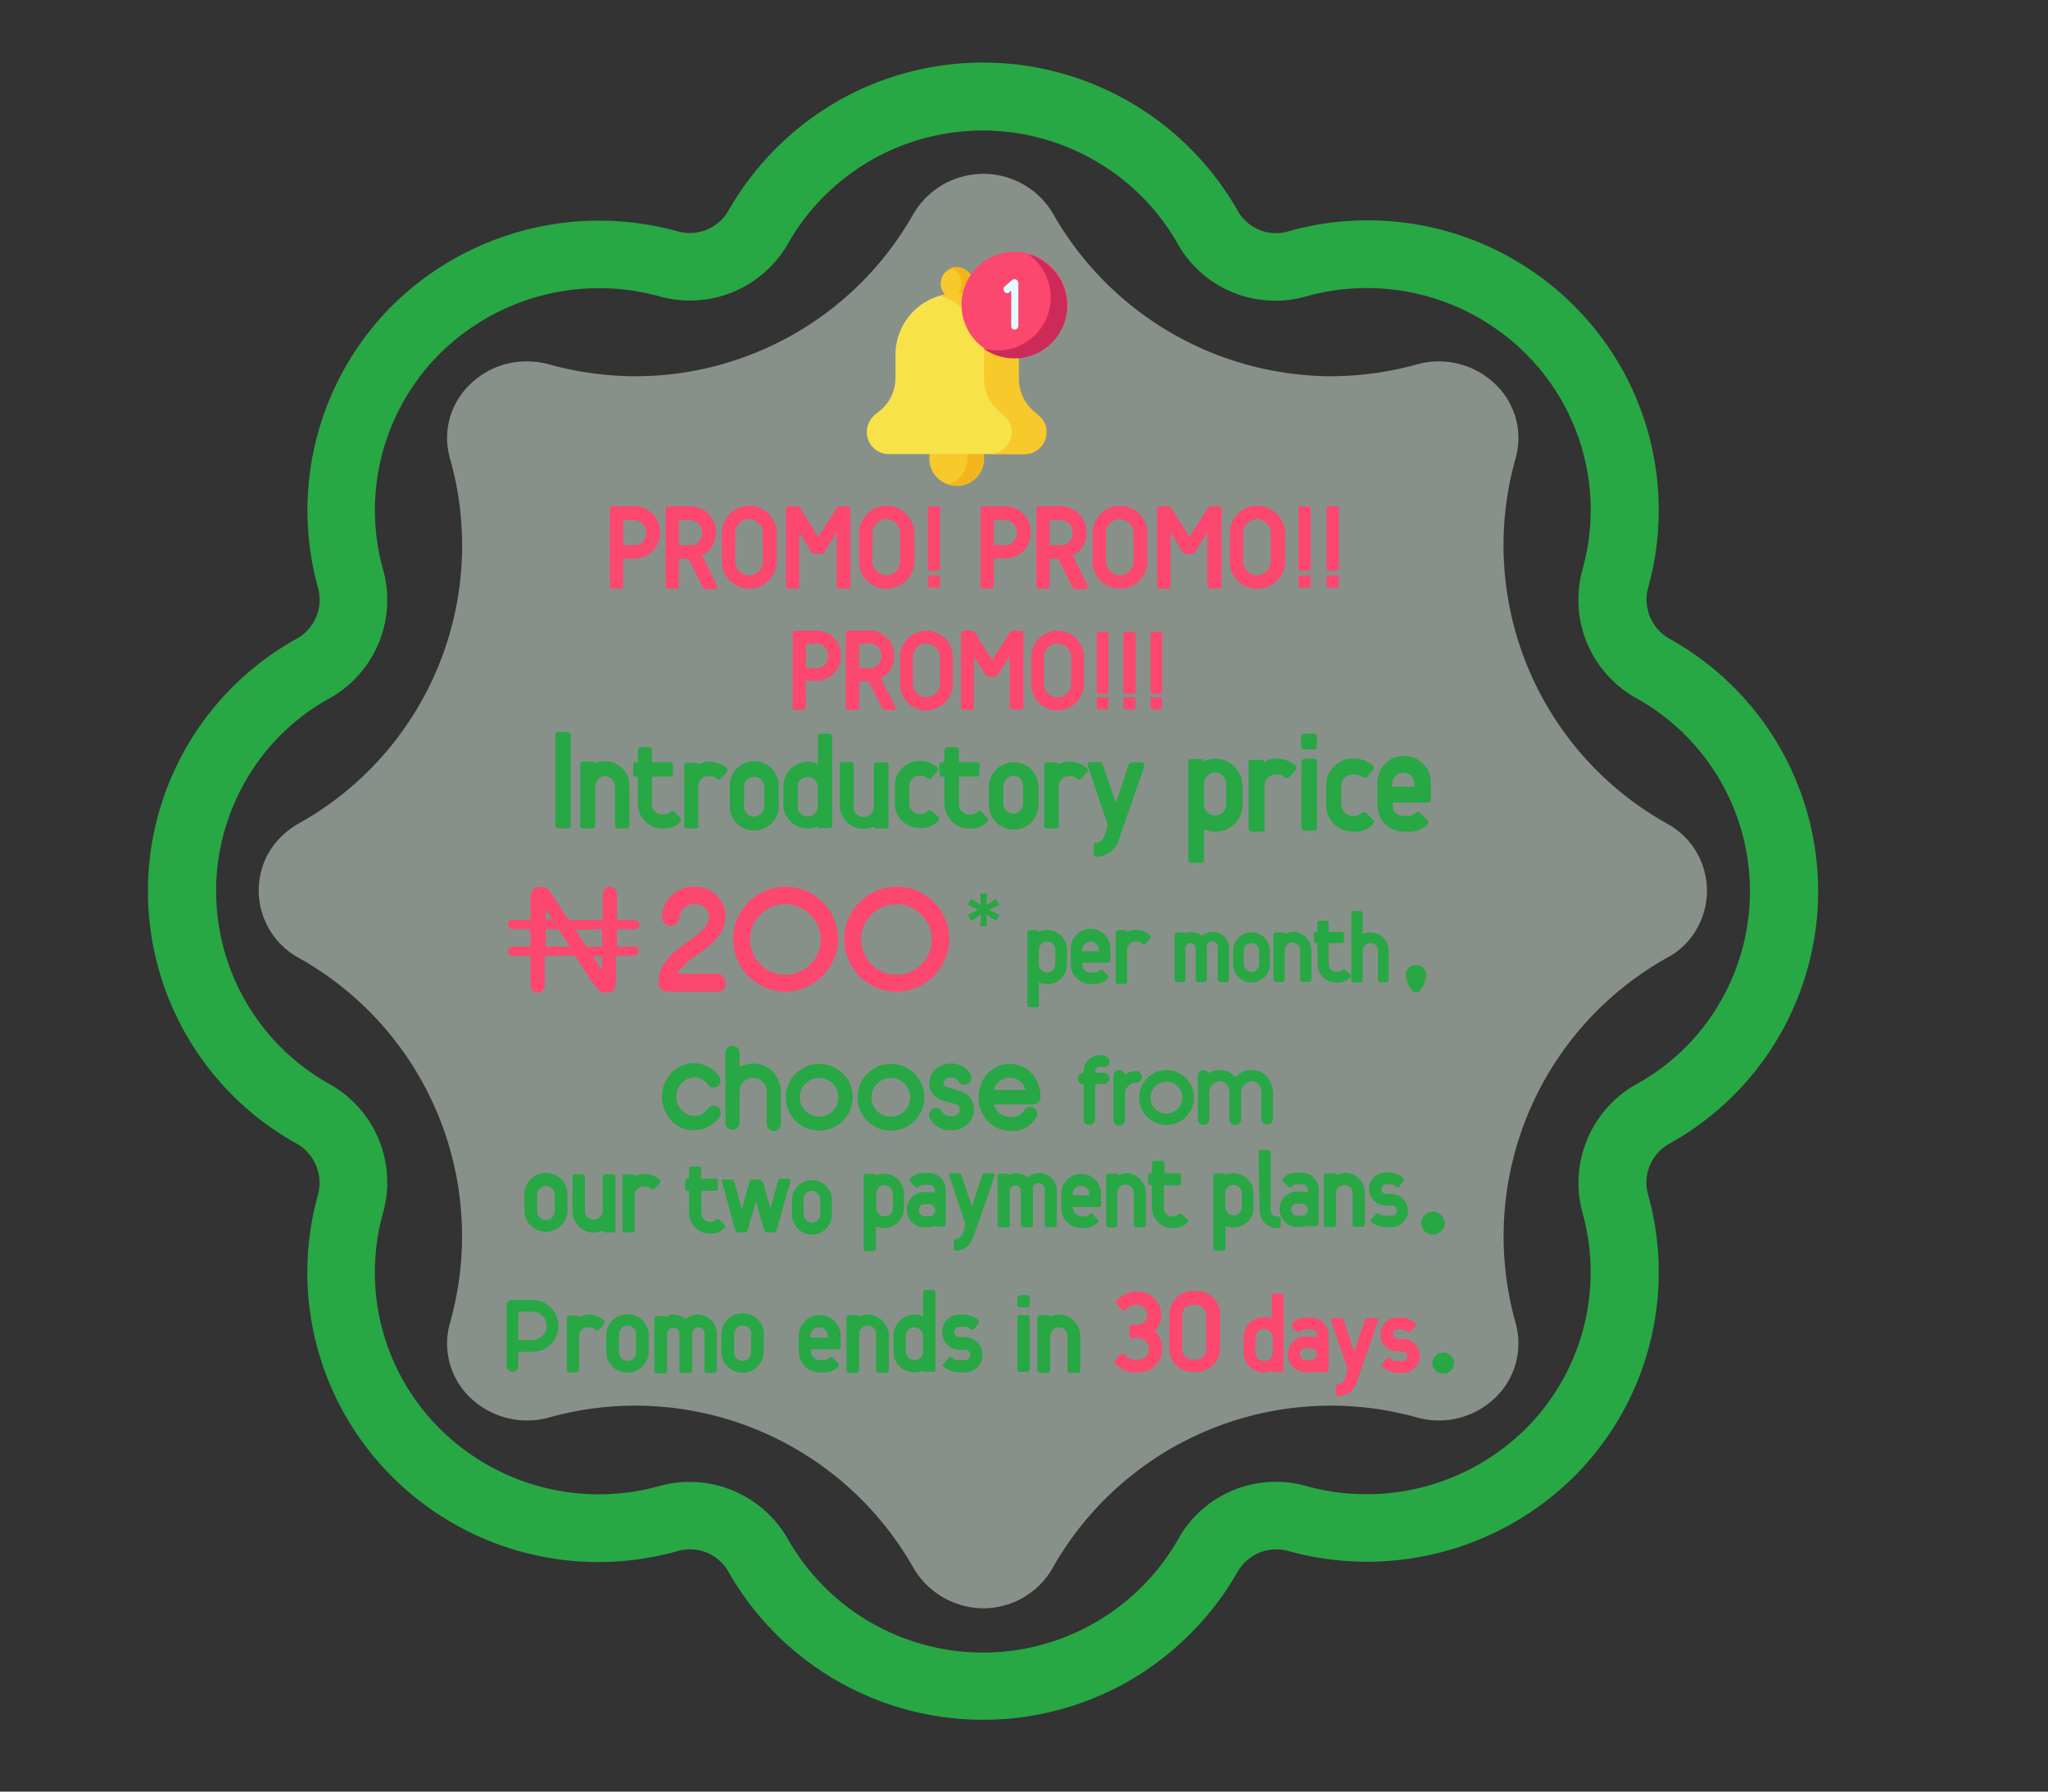 <svg id="Layer_1" data-name="Layer 1" xmlns="http://www.w3.org/2000/svg" viewBox="0 0 400 350"><rect x="0" y="0" width="400" height="350" fill="#333333" stroke="none"/><title>promos</title><path d="M192.1,314.2a16,16,0,0,1-13.7-7.9,62.41,62.41,0,0,0-71.1-29.4A16.06,16.06,0,0,1,91.8,273a14.63,14.63,0,0,1-3.9-14.6,62.26,62.26,0,0,0-29.6-71.3,15,15,0,0,1-6-20.2,15.72,15.72,0,0,1,6-6A62.16,62.16,0,0,0,87.9,89.6a14.47,14.47,0,0,1,3.9-14.5,15.67,15.67,0,0,1,11.1-4.5,16.33,16.33,0,0,1,4.4.6,63.56,63.56,0,0,0,16.8,2.3,62.38,62.38,0,0,0,54.3-31.7A15.82,15.82,0,0,1,200,36.1a15.58,15.58,0,0,1,5.7,5.7,62.74,62.74,0,0,0,54.2,31.7,63.56,63.56,0,0,0,16.8-2.3,15.87,15.87,0,0,1,15.4,3.9A14.53,14.53,0,0,1,296,89.6a62.26,62.26,0,0,0,29.6,71.3,14.93,14.93,0,0,1,6,20.2,14.4,14.4,0,0,1-6,6A62.36,62.36,0,0,0,296,258.4a14.69,14.69,0,0,1-3.9,14.6,15.88,15.88,0,0,1-15.4,3.9,62.41,62.41,0,0,0-71.1,29.4,15.62,15.62,0,0,1-13.5,7.9Z" style="fill:#ebffed;opacity:0.46;isolation:isolate"/><path d="M326.1,124.8a8.81,8.81,0,0,1-4.2-10,56.41,56.41,0,0,0-14.6-55.2,57,57,0,0,0-55.7-14.4,8.56,8.56,0,0,1-9.9-4.1,57.24,57.24,0,0,0-78-21.4,57.82,57.82,0,0,0-21.4,21.4,8.68,8.68,0,0,1-9.9,4.1A57.5,57.5,0,0,0,76.7,59.6a56.63,56.63,0,0,0-14.6,55.2,8.69,8.69,0,0,1-4.2,10,56.4,56.4,0,0,0,0,98.6,8.81,8.81,0,0,1,4.2,10,56.41,56.41,0,0,0,14.6,55.2A57,57,0,0,0,132.4,303a8.62,8.62,0,0,1,9.9,4.1,57.24,57.24,0,0,0,78,21.4,57.82,57.82,0,0,0,21.4-21.4,8.68,8.68,0,0,1,9.9-4.1,57.5,57.5,0,0,0,55.7-14.4,56.41,56.41,0,0,0,14.6-55.2,8.69,8.69,0,0,1,4.2-10,56.4,56.4,0,0,0,0-98.6Zm-6.5,87A22.14,22.14,0,0,0,309.1,237a43.16,43.16,0,0,1-11.2,42.2,44.16,44.16,0,0,1-42.8,11.1,21.82,21.82,0,0,0-25,10.4,43.85,43.85,0,0,1-76.2,0,22.09,22.09,0,0,0-25.1-10.4A44,44,0,0,1,86,279.2,43.08,43.08,0,0,1,74.8,237a22,22,0,0,0-10.4-25.2,43.16,43.16,0,0,1-16.8-58.6,42.43,42.43,0,0,1,16.8-16.8,22,22,0,0,0,10.4-25.2A43.16,43.16,0,0,1,86,69a44.16,44.16,0,0,1,42.8-11.1,22.07,22.07,0,0,0,25.1-10.3,43.76,43.76,0,0,1,59.68-16.37l.12.07A43.24,43.24,0,0,1,230,47.6a21.89,21.89,0,0,0,25.1,10.3A44,44,0,0,1,297.9,69a43.08,43.08,0,0,1,11.2,42.2,22,22,0,0,0,10.5,25.2A43.16,43.16,0,0,1,336.4,195,42.43,42.43,0,0,1,319.6,211.8Z" style="fill:#28a745"/><path d="M109,143h1.92a.58.58,0,0,1,.55.55v17.73a.6.6,0,0,1-.55.55H109a.58.58,0,0,1-.55-.55V143.5A.58.58,0,0,1,109,143Z" style="fill:#28a745"/><path d="M118.19,148.71a4.78,4.78,0,0,1,4.75,4.83h0v7.77a.52.52,0,0,1-.45.55h-1.83a.58.58,0,0,1-.55-.55v-7.68a2,2,0,0,0-1.92-2h0a2,2,0,0,0-1.92,2v7.68a.53.53,0,0,1-.51.55h-1.87a.6.6,0,0,1-.55-.55v-12a.53.53,0,0,1,.51-.55h1.87a.61.61,0,0,1,.46.36A5.36,5.36,0,0,1,118.19,148.71Z" style="fill:#28a745"/><path d="M124.59,157.12v-5.4h-.46a.51.51,0,0,1-.46-.55v-1.82a.44.44,0,0,1,.42-.46h.5v-2.38a.59.59,0,0,1,.46-.55h1.82a.51.51,0,0,1,.46.55v2.38h3.57a.57.57,0,0,1,.54.46v1.82c0,.28-.27.46-.54.55h-3.57v5.4a2,2,0,0,0,2,2h.55c.46,0,.82-.37,1.1-.55a.56.56,0,0,1,.73,0,16.7,16.7,0,0,0,1.19,1.19.59.59,0,0,1-.08.82h0a4,4,0,0,1-2.93,1.28h-.55A4.83,4.83,0,0,1,124.59,157.12Z" style="fill:#28a745"/><path d="M138.39,148.8h.55a5.51,5.51,0,0,1,2.92,1.19.6.6,0,0,1,.06.85l-.06.06a14.31,14.31,0,0,1-1.18,1.28c-.28.18-.46.18-.64,0a1.79,1.79,0,0,0-1.1-.55h-.55a2,2,0,0,0-2,2v7.77a.43.43,0,0,1-.4.46H134.1a.43.43,0,0,1-.45-.41v-12a.43.43,0,0,1,.4-.46h1.88a.43.43,0,0,1,.46.4v.06A2.77,2.77,0,0,1,138.39,148.8Z" style="fill:#28a745"/><path d="M142.5,153.55a4.81,4.81,0,0,1,9.6-.46V157a4.81,4.81,0,0,1-9.58.88c0-.14,0-.28,0-.42v-3.91Zm2.84,0V157a2,2,0,0,0,3.88,1,2,2,0,0,0,.05-.69v-3.75a2,2,0,0,0-3.93-.27v.29Z" style="fill:#28a745"/><path d="M153,157.12v-3.48a4.84,4.84,0,0,1,4.75-4.84h0a5,5,0,0,1,2,.45v-5.48a.51.51,0,0,1,.55-.46H162a.57.57,0,0,1,.54.46v17.55a.52.52,0,0,1-.54.46h-1.83a.42.42,0,0,1-.46-.37,5,5,0,0,1-2,.46,4.78,4.78,0,0,1-4.75-4.75Zm2.83-3.57V157a2,2,0,0,0,3.88,1,2,2,0,0,0,0-.69v-3.75a2,2,0,0,0-3.93-.27.16.16,0,0,0,0,.24.15.15,0,0,0,.06.05Z" style="fill:#28a745"/><path d="M164,157.12v-7.77a.43.43,0,0,1,.4-.46h1.88a.48.48,0,0,1,.46.46v7.77a2,2,0,1,0,3.93.27v-8a.51.51,0,0,1,.55-.46H173a.57.57,0,0,1,.54.46v12a.52.52,0,0,1-.54.46h-1.83a.63.63,0,0,1-.55-.37,5,5,0,0,1-2,.46A4.69,4.69,0,0,1,164,157.2h0Z" style="fill:#28a745"/><path d="M177.61,153.55V157a2,2,0,0,0,2,2h.55a3.09,3.09,0,0,0,1.09-.54.58.58,0,0,1,.82.07v0l1.18,1.09a.58.58,0,0,1-.07.82h0a4.26,4.26,0,0,1-3.56,1.28,4.72,4.72,0,0,1-4.85-4.59v-3.64a4.85,4.85,0,0,1,4.76-4.84h.54a5.53,5.53,0,0,1,2.93,1.18.6.6,0,0,1,.09.83A11.21,11.21,0,0,0,182,152c-.27.27-.73.09-.91,0a2.4,2.4,0,0,0-1.55-.46A2.06,2.06,0,0,0,177.61,153.55Z" style="fill:#28a745"/><path d="M184.46,157.12v-5.4H184c-.27,0-.45-.27-.54-.55v-1.82a.5.5,0,0,1,.54-.46h.46v-2.38c0-.27.28-.46.55-.55h1.83a.51.51,0,0,1,.46.55v2.38h3.56a.44.44,0,0,1,.46.42v1.86a.59.59,0,0,1-.46.55H187.3v5.4a2,2,0,0,0,2,2h.55a2.07,2.07,0,0,0,1.09-.55.56.56,0,0,1,.73,0c.46.45.83.91,1.19,1.19a.59.59,0,0,1-.08.82h0a4,4,0,0,1-2.92,1.28h-.55A4.86,4.86,0,0,1,184.46,157.12Z" style="fill:#28a745"/><path d="M193.15,153.55a4.85,4.85,0,0,1,9.69,0V157a4.85,4.85,0,1,1-9.69.44,3.23,3.23,0,0,1,0-.44Zm2.83,0V157a1.92,1.92,0,0,0,3.84,0h0v-3.47a2,2,0,0,0-1.92-2h0a2.07,2.07,0,0,0-1.92,2Z" style="fill:#28a745"/><path d="M208.78,148.8h.55a5.59,5.59,0,0,1,2.92,1.19.61.61,0,0,1,.05.86l-.05.05h0a14.42,14.42,0,0,1-1.19,1.28c-.27.18-.55.18-.64,0a1.76,1.76,0,0,0-1.09-.55h-.55a2,2,0,0,0-2,2h0v7.77a.44.44,0,0,1-.42.46h-1.87a.59.59,0,0,1-.55-.46v-12a.44.44,0,0,1,.42-.46h1.87a.43.43,0,0,1,.45.41v.05A3.33,3.33,0,0,1,208.78,148.8Z" style="fill:#28a745"/><path d="M214.17,167.35h-.09a.43.43,0,0,1-.46-.4v-1.88a.48.48,0,0,1,.46-.46h.09c1.55,0,1.92-2.56,2.19-3.47l-3.93-11.61a.47.47,0,0,1,.23-.62l.05,0h2.19a.61.61,0,0,1,.46.36l2.56,7.59,2.56-7.59a.89.89,0,0,1,.45-.36h2c.54,0,.64.46.54.82-.54,1.74-5.11,14.63-5.11,14.9A4.72,4.72,0,0,1,214.17,167.35Z" style="fill:#28a745"/><path d="M237.37,148.2a5.4,5.4,0,0,1,5.31,5.29v3.8a5.26,5.26,0,0,1-5.31,5.19h0a5.84,5.84,0,0,1-2.21-.5v6.09a.47.47,0,0,1-.43.5h-2.07a.63.63,0,0,1-.6-.5V148.8a.47.47,0,0,1,.44-.5h2.06a.46.46,0,0,1,.5.44.06.06,0,0,1,0,.06A5,5,0,0,1,237.37,148.2Zm-2.21,5.19v3.8a2.17,2.17,0,0,0,4.31.3v-4.1a2.16,2.16,0,0,0-4.29-.58,2.64,2.64,0,0,0,0,.28Z" style="fill:#28a745"/><path d="M249.19,148.2h.6a6.19,6.19,0,0,1,3.21,1.3.66.66,0,0,1,.05.94l-.05.06a17.23,17.23,0,0,1-1.3,1.4c-.3.2-.5.2-.71,0a1.9,1.9,0,0,0-1.2-.6h-.6a2.21,2.21,0,0,0-2.2,2.19V162a.48.48,0,0,1-.44.5h-2.07a.63.63,0,0,1-.6-.5V148.93a.47.47,0,0,1,.44-.5h2.07a.47.47,0,0,1,.5.44v.06A4.38,4.38,0,0,1,249.19,148.2Z" style="fill:#28a745"/><path d="M254.7,143.31h2a.56.56,0,0,1,.5.6v2a.47.47,0,0,1-.44.5H254.7a.62.62,0,0,1-.6-.5v-2C254.2,143.61,254.4,143.31,254.7,143.31Zm0,4.89h2a.55.55,0,0,1,.5.5v13.08a.48.48,0,0,1-.44.5H254.7a.54.54,0,0,1-.5-.5V148.7A1.21,1.21,0,0,1,254.7,148.2Z" style="fill:#28a745"/><path d="M262,153.39v3.8a2.21,2.21,0,0,0,2.2,2.19h.6a3.29,3.29,0,0,0,1.2-.59.65.65,0,0,1,.91.09h0l1.3,1.3a.63.63,0,0,1-.09.89h0a4.68,4.68,0,0,1-3.91,1.4,5.17,5.17,0,0,1-5.21-5.11v-3.88a5.31,5.31,0,0,1,5.21-5.29h.7a6.19,6.19,0,0,1,3.21,1.3.65.65,0,0,1,.1.9h0a10.68,10.68,0,0,0-1.2,1.4c-.3.3-.71.1-1,0a2.58,2.58,0,0,0-1.7-.5,2.16,2.16,0,0,0-2.3,2Z" style="fill:#28a745"/><path d="M274.14,159.38h1.2a3.29,3.29,0,0,0,1.2-.59c.3-.2.51-.3.81,0l1.4,1.39a.61.61,0,0,1,.1.8l-.1.1a4.73,4.73,0,0,1-3.31,1.4h-1.2a5.16,5.16,0,0,1-5.21-5.11v-.08h0v-3.9a5.23,5.23,0,0,1,10.42-1v3.9a.47.47,0,0,1-.44.5h-7v.4a2,2,0,0,0,1.79,2.19Zm-2.2-6v.3h4.3v-.3a2.16,2.16,0,0,0-4.28-.58,1.32,1.32,0,0,0,0,.28Z" style="fill:#28a745"/><path d="M114.9,256.8h.5a4.69,4.69,0,0,1,2.5,1.1.61.61,0,0,1,0,.8,5.5,5.5,0,0,1-1,1.1.64.64,0,0,1-.6,0,1.23,1.23,0,0,0-1-.5h-.5a1.75,1.75,0,0,0-1.7,1.7v6.7a.43.43,0,0,1-.4.4h-1.6a.43.43,0,0,1-.4-.4V257.4a.43.43,0,0,1,.4-.4h1.6a.43.43,0,0,1,.4.4A4.27,4.27,0,0,1,114.9,256.8Z" style="fill:#28a745"/><path d="M118.4,261a4.16,4.16,0,0,1,8.3-.5v3.4a4.16,4.16,0,0,1-8.3.5Zm2.5,0v3a1.67,1.67,0,0,0,3.3.5V261a1.67,1.67,0,1,0-3.28-.62.5.5,0,0,0,0,.12Z" style="fill:#28a745"/><path d="M131.5,256.8a3.91,3.91,0,0,1,2.4.9,3.55,3.55,0,0,1,2.4-.9,3.76,3.76,0,0,1,3.7,3.7v7.2c0,.2-.2.4-.5.5H138a.46.46,0,0,1-.4-.5v-7.2a1.2,1.2,0,0,0-2.4,0h0v7.2c0,.2-.2.5-.4.5h-1.6a.46.46,0,0,1-.5-.4h0v-7.2a1.2,1.2,0,0,0-2.4,0v7.2c0,.2-.2.5-.4.5h-1.6a.46.46,0,0,1-.5-.4h0V257.6a.68.68,0,0,1,.4-.5h1.6a.76.76,0,0,1,.4.2A1.66,1.66,0,0,1,131.5,256.8Z" style="fill:#28a745"/><path d="M140.9,261a4.16,4.16,0,0,1,8.28-.79,2.83,2.83,0,0,1,0,.29v3.4a4.16,4.16,0,0,1-8.3.5Zm2.5,0v3a1.67,1.67,0,0,0,3.3.5V261a1.67,1.67,0,1,0-3.28-.62.5.5,0,0,0,0,.12Z" style="fill:#28a745"/><path d="M160.1,265.7h1a1.35,1.35,0,0,0,.9-.5c.2-.1.4-.2.6,0l1.1,1.1c.2.1.2.4.1.6l-.1.1a3.63,3.63,0,0,1-2.6,1.1h-1a4.06,4.06,0,0,1-4.1-4V264h0v-3a4.1,4.1,0,0,1,8.2,0h0v2.2a.43.43,0,0,1-.4.4h-5.4v.3a1.71,1.71,0,0,0,1.62,1.8Zm-1.8-4.7v.3h3.4V261a1.75,1.75,0,0,0-1.7-1.7,1.69,1.69,0,0,0-1.7,1.68Z" style="fill:#28a745"/><path d="M169.4,256.8a4.24,4.24,0,0,1,4.2,4.2h0v6.7a.68.68,0,0,1-.4.5h-1.6a.47.47,0,0,1-.5-.44V261a1.67,1.67,0,1,0-3.28-.62.5.5,0,0,0,0,.12v7.2a.68.68,0,0,1-.4.5h-1.6a.47.47,0,0,1-.5-.44v-.06h0V257.4a.68.68,0,0,1,.4-.5h1.6c.2,0,.4.1.4.3A5.21,5.21,0,0,1,169.4,256.8Z" style="fill:#28a745"/><path d="M174.5,264v-3a4.2,4.2,0,0,1,4.1-4.2,3.36,3.36,0,0,1,1.7.4v-4.8a.43.43,0,0,1,.4-.4h1.6a.43.43,0,0,1,.4.4v15.2a.43.43,0,0,1-.4.4h-1.6c-.2,0-.4-.1-.4-.3a3.36,3.36,0,0,1-1.7.4,4.06,4.06,0,0,1-4.1-4Zm2.4-3v3a1.7,1.7,0,0,0,3.4,0v-3a1.75,1.75,0,0,0-1.7-1.7,1.69,1.69,0,0,0-1.7,1.68Z" style="fill:#28a745"/><path d="M184.3,267c-.2-.2-.2-.5,0-.6h0c.4-.4.6-.7,1-1.1a.37.37,0,0,1,.51-.16l.09.06h.1a1.23,1.23,0,0,0,1,.5h1.5a1,1,0,0,0,1-1,.94.94,0,0,0-.88-1H187.4a3.46,3.46,0,0,1-3.4-3.5,3.37,3.37,0,0,1,3.34-3.4h1.16a5.57,5.57,0,0,1,2.5,1,.61.61,0,0,1,.1.8h0a8.56,8.56,0,0,1-.9,1,.61.61,0,0,1-.7.1h0a1.23,1.23,0,0,0-1-.5h-1.1a1,1,0,0,0-1,1,.94.94,0,0,0,.88,1h1.22a3.46,3.46,0,0,1,3.4,3.5,3.37,3.37,0,0,1-3.34,3.4H187A4.72,4.72,0,0,1,184.3,267Z" style="fill:#28a745"/><path d="M199.1,253h1.6a.43.43,0,0,1,.4.4V255a.43.43,0,0,1-.4.4h-1.6a.43.43,0,0,1-.4-.4h0v-1.6C198.7,253.2,198.9,253.1,199.1,253Zm0,3.9h1.6a.43.43,0,0,1,.4.4v10.3a.43.43,0,0,1-.4.4h-1.6a.43.43,0,0,1-.4-.4V257.3A.43.43,0,0,1,199.1,256.9Z" style="fill:#28a745"/><path d="M206.8,256.8A4.24,4.24,0,0,1,211,261h0v6.7c0,.2-.2.5-.4.5H209a.47.47,0,0,1-.5-.44V261a1.69,1.69,0,0,0-1.68-1.7h0a1.75,1.75,0,0,0-1.7,1.7v6.7a.68.68,0,0,1-.4.5h-1.6a.47.47,0,0,1-.5-.44v-.06h0V257.4a.68.68,0,0,1,.4-.5h1.6c.2,0,.4.1.4.3A5.87,5.87,0,0,1,206.8,256.8Z" style="fill:#28a745"/><path d="M217.8,266.4a.37.37,0,0,1-.07-.53.46.46,0,0,1,.07-.07,12.52,12.52,0,0,1,1.1-1.2.46.46,0,0,1,.6-.1l.1.1a2.73,2.73,0,0,0,1.9,1h.9a2,2,0,0,0,2-2h0a2.18,2.18,0,0,0-2-2.2h-1.3a.47.47,0,0,1-.5-.44v-.06h0v-1.6a.47.47,0,0,1,.44-.5h1.16a1.9,1.9,0,0,0,1.9-1.9h0a2,2,0,0,0-2-2h-.4a3.1,3.1,0,0,0-1.8.9c-.3.2-.5.3-.7.1,0,0-.7-.7-1.1-1.2a.49.49,0,0,1,0-.68l0,0a5.77,5.77,0,0,1,3.7-1.7h.4a4.57,4.57,0,0,1,4.6,4.5,4.4,4.4,0,0,1-1.3,3.2,4.68,4.68,0,0,1,1.5,3.5,4.57,4.57,0,0,1-4.5,4.6h-1A5.37,5.37,0,0,1,217.8,266.4Z" style="fill:#fc476e"/><path d="M228.4,263.5v-6.7a4.58,4.58,0,0,1,4.58-4.6h.72a4.57,4.57,0,0,1,4.6,4.5h0v6.7a4.57,4.57,0,0,1-4.5,4.6h-.7a4.46,4.46,0,0,1-4.69-4.23A2.44,2.44,0,0,1,228.4,263.5Zm4.5-8.6a2,2,0,0,0-2,2v6.7a2,2,0,0,0,2,2h.7a2,2,0,0,0,2-2h0v-6.7a2,2,0,0,0-2-2Z" style="fill:#fc476e"/><path d="M242.9,264.2v-2.9a4,4,0,0,1,3.9-4,3,3,0,0,1,1.6.4v-4.6a.43.43,0,0,1,.4-.4h1.5a.43.43,0,0,1,.4.4v14.5a.43.43,0,0,1-.4.4h-1.5c-.2,0-.4-.1-.4-.3a3.36,3.36,0,0,1-1.7.4A3.88,3.88,0,0,1,242.9,264.2Zm2.3-2.9v2.9a1.7,1.7,0,1,0,3.4,0v-2.9a1.7,1.7,0,1,0-3.4,0Z" style="fill:#fc476e"/><path d="M256,268.1h-.9a3.51,3.51,0,0,1-.4-7H256a4.86,4.86,0,0,1,1.2.2v-.5a1.09,1.09,0,0,0-1-1.1h-1.3a1.88,1.88,0,0,0-.9.4c-.2.2-.4.3-.6.1l-1-1a.42.42,0,0,1-.12-.58.34.34,0,0,1,.12-.12,3.24,3.24,0,0,1,2.5-1.1h1.3a3.49,3.49,0,0,1,3.3,3.4v6.9a.43.43,0,0,1-.4.4h-1.5a.52.52,0,0,1-.4-.2A4.43,4.43,0,0,1,256,268.1Zm-2.1-3.5a1.11,1.11,0,0,0,1.1,1.1h1a1.28,1.28,0,0,0,1.2-1.1,1.16,1.16,0,0,0-1.12-1.2h-1a1.06,1.06,0,0,0-1.19.91.28.28,0,0,0,0,.09Z" style="fill:#fc476e"/><path d="M261.4,272.7h0a.46.46,0,0,1-.5-.4v-1.5a.43.43,0,0,1,.4-.4h.1c1.3,0,1.6-2.2,1.8-2.9L260,258a.36.36,0,0,1,.18-.49H262c.2,0,.3.1.4.3l2.1,6.3,2.1-6.3c.1-.2.2-.3.4-.3h1.7c.5,0,.5.3.4.7-.5,1.5-4.2,12.1-4.3,12.3A3.66,3.66,0,0,1,261.4,272.7Z" style="fill:#fc476e"/><path d="M270,267c-.2-.2-.2-.5,0-.6l.9-1a.37.37,0,0,1,.51-.16.24.24,0,0,1,.09.06l.1.1a1.59,1.59,0,0,0,.9.5h1.4a1.06,1.06,0,0,0,1-.9,1,1,0,0,0-1-1h-1a3.3,3.3,0,1,1,0-6.6h1a4.36,4.36,0,0,1,2.4,1,.48.48,0,0,1,.11.68v0h0c-.3.3-.6.7-.9,1a.46.46,0,0,1-.6.1h0a1.59,1.59,0,0,0-.9-.5h-1a.9.9,0,0,0-.9.9,1,1,0,0,0,.9,1h1a3.3,3.3,0,1,1,0,6.6h-1.4A5.28,5.28,0,0,1,270,267Z" style="fill:#fc476e"/><path d="M140.3,193.73h-10a1.75,1.75,0,0,1-1.7-1.7h0c0-3.9,3.1-6.2,5.8-8.1,2.2-1.6,4.1-3,4.1-4.9,0-.9-.6-2.4-2.9-2.4a2.78,2.78,0,0,0-2.9,2.6v.1a1.83,1.83,0,0,1-1.8,1.6,1.81,1.81,0,0,1-1.6-1.6,6.12,6.12,0,0,1,6.1-6.1h.1a6.09,6.09,0,0,1,4.6,1.8,5.86,5.86,0,0,1,1.6,3.9c0,3.6-2.9,5.7-5.5,7.6a14.12,14.12,0,0,0-4,3.7H140a1.75,1.75,0,0,1,1.7,1.7,1.46,1.46,0,0,1-1.06,1.76,1.27,1.27,0,0,1-.34,0Z" style="fill:#fc476e"/><path d="M153.4,193.73a10.25,10.25,0,1,1,10.3-10.3A10.42,10.42,0,0,1,153.4,193.73Zm0-17.1a6.9,6.9,0,1,0,6.9,6.9h0A7,7,0,0,0,153.4,176.63Z" style="fill:#fc476e"/><path d="M175.1,193.73a10.25,10.25,0,1,1,10.3-10.3A10.42,10.42,0,0,1,175.1,193.73Zm0-17.1a6.9,6.9,0,1,0,6.9,6.9h0A7,7,0,0,0,175.1,176.63Z" style="fill:#fc476e"/><path d="M124,184.93h-3.5v-3.4H124a.9.9,0,0,0,0-1.8h-3.5v-4.6a2.65,2.65,0,0,0-.4-1.5,1.29,1.29,0,0,0-1-.4,1.16,1.16,0,0,0-1,.4,2.65,2.65,0,0,0-.4,1.5v4.6h-6.6l-2.8-4.2c-.2-.4-.5-.7-.7-1.1a4.44,4.44,0,0,0-.6-.7,1.28,1.28,0,0,0-.6-.4,2,2,0,0,0-.8-.1,2,2,0,0,0-1.1.3,1.81,1.81,0,0,0-.7.8,6.66,6.66,0,0,0-.2,1.4v4h-3.5a.9.9,0,1,0,0,1.8h3.5v3.4h-3.5a.9.9,0,0,0,0,1.8h3.5V192a2.81,2.81,0,0,0,.4,1.5,1.34,1.34,0,0,0,1.89.11l.11-.11h0a1.89,1.89,0,0,0,.4-1.5v-5.3h5.9l3.2,4.9c.2.3.5.7.7,1a4.84,4.84,0,0,0,.7.8,1.64,1.64,0,0,0,.7.4,2.74,2.74,0,0,0,.9.1c.9,0,1.8-.3,1.8-2.2v-5h3.5a.9.9,0,0,0,.9-.9.67.67,0,0,0-.7-.9Zm-6.4-3.4v3.4h-3.1l-2.1-3.3Zm-11-3.9,1.3,2h-1.3Zm0,7.3v-3.4h2.5l2.2,3.4Zm11,4.6-1.8-2.7h1.8Z" style="fill:#fc476e"/><path d="M121.7,114.5a.47.47,0,0,1-.44.5H119.6a.47.47,0,0,1-.5-.44v-.06h0V99.4a.47.47,0,0,1,.44-.5h4.16a5,5,0,0,1,5.2,4.7v.7a4.93,4.93,0,0,1-5.06,4.8H121.7v5.4Zm0-13v5h2a2.27,2.27,0,0,0,2.5-2v-.7a2.34,2.34,0,0,0-2.4-2.2h-2.1Z" style="fill:#fc476e"/><path d="M132.6,109.1v5.4a.47.47,0,0,1-.44.5H130.5a.47.47,0,0,1-.5-.44v-.06h0V99.4a.47.47,0,0,1,.44-.5h4.16a5,5,0,0,1,5.2,4.7v.7a4.65,4.65,0,0,1-2.7,4.2l2.9,5.8a.61.61,0,0,1-.1.7.37.37,0,0,1-.3.1h-1.8c-.2,0-.3-.1-.5-.3l-2.8-5.6Zm0-7.6v5h2a2.27,2.27,0,0,0,2.5-2v-.7a2.34,2.34,0,0,0-2.4-2.2h-2.1Z" style="fill:#fc476e"/><path d="M141,109.4v-5a5.37,5.37,0,0,1,5.1-5.6h.4a5.36,5.36,0,0,1,5.2,5.5v5.1a5.37,5.37,0,0,1-5.1,5.6h-.4a5.34,5.34,0,0,1-5.21-5.45A.76.76,0,0,0,141,109.4Zm5.2-8a2.78,2.78,0,0,0-2.6,2.9v5.1a2.84,2.84,0,0,0,2.4,3h.4a2.78,2.78,0,0,0,2.6-2.9v-5.1a2.85,2.85,0,0,0-2.5-3Z" style="fill:#fc476e"/><path d="M163.4,114.5V104l-2.5,4a.76.76,0,0,1-.4.2H159a.52.52,0,0,1-.4-.2l-2.5-4v10.5a.47.47,0,0,1-.44.5H154a.47.47,0,0,1-.5-.44v-.06h0V99.4a.47.47,0,0,1,.44-.5h1.86a.52.52,0,0,1,.4.2l3.6,5.8,3.7-5.8a.76.76,0,0,1,.4-.2h1.7a.47.47,0,0,1,.5.44v.06h0v15.1a.47.47,0,0,1-.44.5H164A.65.65,0,0,1,163.4,114.5Z" style="fill:#fc476e"/><path d="M167.8,109.4v-5a5.37,5.37,0,0,1,5.1-5.6h.4a5.5,5.5,0,0,1,5.3,5.5v5.1a5.38,5.38,0,0,1-5.15,5.6H173a5.26,5.26,0,0,1-5.21-5.31A2.81,2.81,0,0,1,167.8,109.4Zm5.2-8a2.78,2.78,0,0,0-2.6,2.9v5.1a2.84,2.84,0,0,0,2.4,3h.4a2.78,2.78,0,0,0,2.6-2.9v-5.1a2.79,2.79,0,0,0-2.5-3Z" style="fill:#fc476e"/><path d="M181.6,98.9h1.6a.43.43,0,0,1,.4.4v11.8a.43.43,0,0,1-.4.4h-1.6a.43.43,0,0,1-.4-.4V99.4C181.2,99.1,181.3,98.9,181.6,98.9Zm0,13.5h1.6a.43.43,0,0,1,.4.4v1.6a.43.43,0,0,1-.4.4h-1.6a.43.43,0,0,1-.4-.4v-1.6a.37.37,0,0,1,.34-.4Z" style="fill:#fc476e"/><path d="M194.1,114.5a.47.47,0,0,1-.44.5H192a.47.47,0,0,1-.5-.44v-.06h0V99.4a.47.47,0,0,1,.44-.5h4.16a5,5,0,0,1,5.2,4.7v.7a4.93,4.93,0,0,1-5.06,4.8H194.1v5.4Zm0-13v5h2a2.27,2.27,0,0,0,2.5-2v-.7a2.34,2.34,0,0,0-2.4-2.2h-2.1Z" style="fill:#fc476e"/><path d="M205,109.1v5.4a.47.47,0,0,1-.44.5H202.9a.47.47,0,0,1-.5-.44v-.06h0V99.4a.47.47,0,0,1,.44-.5H207a5,5,0,0,1,5.2,4.7v.7a4.65,4.65,0,0,1-2.7,4.2l2.9,5.8a.61.61,0,0,1-.1.7.37.37,0,0,1-.3.1h-2c-.2,0-.3-.1-.5-.3l-2.8-5.6Zm0-7.6v5h2a2.27,2.27,0,0,0,2.5-2v-.7a2.34,2.34,0,0,0-2.4-2.2H205Z" style="fill:#fc476e"/><path d="M213.4,109.4v-5a5.37,5.37,0,0,1,5.1-5.6h.4a5.36,5.36,0,0,1,5.2,5.5v5.1A5.37,5.37,0,0,1,219,115h-.4a5.34,5.34,0,0,1-5.21-5.45.76.76,0,0,0,0-.15Zm5.2-8a2.78,2.78,0,0,0-2.6,2.9v5.1a2.84,2.84,0,0,0,2.4,3h.4a2.78,2.78,0,0,0,2.6-2.9v-5.1a2.85,2.85,0,0,0-2.5-3Z" style="fill:#fc476e"/><path d="M235.8,114.5V104l-2.5,4a.76.76,0,0,1-.4.2h-1.4a.52.52,0,0,1-.4-.2l-2.5-4v10.5a.47.47,0,0,1-.44.5H226.5a.47.47,0,0,1-.5-.44v-.06h0V99.4a.47.47,0,0,1,.44-.5h1.86a.52.52,0,0,1,.4.2l3.6,5.8,3.7-5.8a.76.76,0,0,1,.4-.2h1.7a.47.47,0,0,1,.5.44v.06h0v15.1a.47.47,0,0,1-.44.5H236.5A.68.68,0,0,1,235.8,114.5Z" style="fill:#fc476e"/><path d="M240.2,109.4v-5a5.37,5.37,0,0,1,5.1-5.6h.4a5.5,5.5,0,0,1,5.3,5.5v5.1a5.38,5.38,0,0,1-5.15,5.6h-.45a5.26,5.26,0,0,1-5.21-5.31,2.81,2.81,0,0,1,0-.29Zm5.2-8a2.78,2.78,0,0,0-2.6,2.9v5.1a2.84,2.84,0,0,0,2.4,3h.4a2.78,2.78,0,0,0,2.6-2.9v-5.1a2.79,2.79,0,0,0-2.5-3Z" style="fill:#fc476e"/><path d="M254,98.9h1.6a.43.43,0,0,1,.4.4v11.8a.43.43,0,0,1-.4.4H254a.43.43,0,0,1-.4-.4V99.4C253.6,99.1,253.7,98.9,254,98.9Zm0,13.5h1.6a.43.43,0,0,1,.4.4v1.6a.43.43,0,0,1-.4.4H254a.43.43,0,0,1-.4-.4v-1.6a.37.37,0,0,1,.34-.4Z" style="fill:#fc476e"/><path d="M259.5,98.9h1.6a.43.43,0,0,1,.4.4v11.8a.43.43,0,0,1-.4.4h-1.6a.43.43,0,0,1-.4-.4V99.4C259.1,99.1,259.2,98.9,259.5,98.9Zm0,13.5h1.6a.43.43,0,0,1,.4.4v1.6a.43.43,0,0,1-.4.4h-1.6a.43.43,0,0,1-.4-.4v-1.6A.43.43,0,0,1,259.5,112.4Z" style="fill:#fc476e"/><path d="M157.4,138.2a.47.47,0,0,1-.44.5H155.3a.47.47,0,0,1-.5-.44V123.7a.47.47,0,0,1,.44-.5h4a4.79,4.79,0,0,1,5,4.5v.7a4.78,4.78,0,0,1-4.9,4.6h-2Zm0-12.4v4.7h1.9a2.23,2.23,0,0,0,2.4-2v-.7a2.25,2.25,0,0,0-2.39-2.1h-.11Z" style="fill:#fc476e"/><path d="M167.8,133.1v5.1a.47.47,0,0,1-.44.5H165.7a.47.47,0,0,1-.5-.44V123.7a.47.47,0,0,1,.44-.5h4a4.79,4.79,0,0,1,5,4.5v.7a4.63,4.63,0,0,1-2.6,4.1l2.8,5.5c.1.2.1.5-.1.6a.37.37,0,0,1-.3.1h-1.7c-.2,0-.3-.1-.4-.3l-2.7-5.3Zm0-7.3v4.7h1.9a2.23,2.23,0,0,0,2.4-2v-.7a2.25,2.25,0,0,0-2.39-2.1h-.11Z" style="fill:#fc476e"/><path d="M175.8,133.4v-4.8a5.22,5.22,0,0,1,4.9-5.4h.4a5.21,5.21,0,0,1,5,5.3v4.9a5.28,5.28,0,0,1-4.9,5.4h-.4a5.17,5.17,0,0,1-5-5.33v-.07Zm5-7.7a2.67,2.67,0,0,0-2.5,2.8v4.9a2.59,2.59,0,0,0,2.36,2.8h.44a2.72,2.72,0,0,0,2.5-2.7v-4.9a2.61,2.61,0,0,0-2.38-2.8h-.12Z" style="fill:#fc476e"/><path d="M197.2,138.2v-10l-2.4,3.8a.52.52,0,0,1-.4.2H193a.52.52,0,0,1-.4-.2l-2.4-3.8v10a.47.47,0,0,1-.44.5H188.2a.47.47,0,0,1-.5-.44V123.7a.47.47,0,0,1,.44-.5h1.76a.52.52,0,0,1,.4.2l3.5,5.5,3.5-5.5a.76.76,0,0,1,.4-.2h1.7a.47.47,0,0,1,.5.44V138.1a.47.47,0,0,1-.44.5H197.8C197.4,138.6,197.2,138.4,197.2,138.2Z" style="fill:#fc476e"/><path d="M201.4,133.4v-4.8a5.28,5.28,0,0,1,4.9-5.4h.4a5.21,5.21,0,0,1,5,5.3v4.9a5.28,5.28,0,0,1-4.9,5.4h-.4a5.17,5.17,0,0,1-5-5.33v-.07Zm5-7.7a2.67,2.67,0,0,0-2.5,2.8v4.9a2.59,2.59,0,0,0,2.36,2.8h.44a2.65,2.65,0,0,0,2.5-2.7v-4.9a2.61,2.61,0,0,0-2.38-2.8h-.12Z" style="fill:#fc476e"/><path d="M214.5,123.4h1.6a.43.43,0,0,1,.4.4v11.3a.43.43,0,0,1-.4.4h-1.5a.43.43,0,0,1-.4-.4V123.8C214.1,123.5,214.3,123.4,214.5,123.4Zm0,12.8h1.6a.43.43,0,0,1,.4.4v1.6a.43.43,0,0,1-.4.4h-1.5a.43.43,0,0,1-.4-.4v-1.6C214.1,136.4,214.3,136.2,214.5,136.2Z" style="fill:#fc476e"/><path d="M219.8,123.4h1.6a.43.43,0,0,1,.4.4v11.3a.43.43,0,0,1-.4.4h-1.6a.43.43,0,0,1-.4-.4V123.8a.37.37,0,0,1,.34-.4Zm0,12.8h1.6a.43.43,0,0,1,.4.4v1.6a.43.43,0,0,1-.4.4h-1.6a.43.43,0,0,1-.4-.4v-1.6A.43.43,0,0,1,219.8,136.2Z" style="fill:#fc476e"/><path d="M225,123.4h1.6a.43.43,0,0,1,.4.4v11.3a.43.43,0,0,1-.4.4h-1.5a.43.43,0,0,1-.4-.4V123.8C224.6,123.5,224.8,123.4,225,123.4Zm0,12.8h1.6a.43.43,0,0,1,.4.4v1.6a.43.43,0,0,1-.4.4h-1.5a.43.43,0,0,1-.4-.4v-1.6C224.6,136.4,224.8,136.2,225,136.2Z" style="fill:#fc476e"/><path d="M192.2,89.6a5.35,5.35,0,1,0-5.4,5.3h0a5.29,5.29,0,0,0,5.4-5.18Z" style="fill:#f7c92b"/><path d="M186.8,84.3a8.65,8.65,0,0,0-1.6.2,5.32,5.32,0,0,1,3.52,6.65l0,0a5.13,5.13,0,0,1-3.5,3.5,4.15,4.15,0,0,0,1.6.2,5.34,5.34,0,0,0,5.3-5.3A5.21,5.21,0,0,0,187,84.3Z" style="fill:#f2b51d"/><path d="M187.5,58.5a3.16,3.16,0,1,1,2.5-3.7h0A3.29,3.29,0,0,1,187.5,58.5Z" style="fill:#f7c92b"/><path d="M189.9,54.7a3.18,3.18,0,0,0-3.7-2.5l-.5.1a3.23,3.23,0,0,1,1.9,4.1,3,3,0,0,1-1.9,1.9,3.26,3.26,0,0,0,4.1-1.8A2.78,2.78,0,0,0,189.9,54.7Z" style="fill:#f2b51d"/><path d="M200.1,88.7H173.6a4.27,4.27,0,0,1-4.3-4.24V84.4a4.55,4.55,0,0,1,1.6-3.4l.9-.7a8.28,8.28,0,0,0,3.1-6.5V69.3a12,12,0,1,1,24,0V74a8.33,8.33,0,0,0,3,6.4l.8.7a4.2,4.2,0,0,1,1.6,3.3h0a4.18,4.18,0,0,1-4.06,4.3Z" style="fill:#f7e249"/><path d="M202.8,81.1l-.8-.7a8.33,8.33,0,0,1-3-6.4V69.4a12.06,12.06,0,0,0-12-12.1,12.66,12.66,0,0,0-3.4.5,11.91,11.91,0,0,1,8.6,11.6V74a8.33,8.33,0,0,0,3,6.4l.8.7a4.2,4.2,0,0,1,1.6,3.3h0a4.27,4.27,0,0,1-4.24,4.3h6.74a4.27,4.27,0,0,0,4.3-4.24V84.4h0A4.2,4.2,0,0,0,202.8,81.1Z" style="fill:#f7c92b"/><path d="M208.5,59.6a10.35,10.35,0,1,0-10.4,10.3h0a10.32,10.32,0,0,0,10.4-10.22Z" style="fill:#fc476e"/><path d="M200.9,49.7a10.36,10.36,0,0,1-8.8,18.4,10.32,10.32,0,0,0,12-16.8A8.05,8.05,0,0,0,200.9,49.7Z" style="fill:#cc2b5a"/><path d="M198.2,64.4a.67.67,0,0,1-.7-.66v-7l-.3.3a.68.68,0,0,1-1,0l0-.05h0a.76.76,0,0,1,0-1h0l1.5-1.3a.76.76,0,0,1,1,.1c.1.1.1.3.2.4v8.6A.85.85,0,0,1,198.2,64.4Z" style="fill:#e3faff"/><path d="M134.58,237.07v-4.43h-.33a.47.47,0,0,1-.43-.43v-1.52a.47.47,0,0,1,.43-.43h.33v-1.95a.45.45,0,0,1,.43-.43h1.51a.47.47,0,0,1,.44.43h0v1.95h2.81a.47.47,0,0,1,.43.43v1.52a.47.47,0,0,1-.43.43H137v4.43a1.66,1.66,0,0,0,1.62,1.63H139c.33,0,.65-.33.87-.44a.74.74,0,0,1,.65,0,7.87,7.87,0,0,0,1,1,.41.41,0,0,1,.08.57l-.08.08h0a3.54,3.54,0,0,1-2.38,1.08h-.43a4,4,0,0,1-4.11-3.89h0Z" style="fill:#28a745"/><path d="M149.93,234.15a16.57,16.57,0,0,1,.54,1.95l1.52-5.51a1.37,1.37,0,0,1,.43-.33h1.51c.22,0,.44.11.44.33v.21l-2.71,9.63c-.1.21-.21.32-.43.32h-1.51c-.22,0-.33-.11-.44-.32l-1.62-5.73L146,240.43c-.11.21-.22.32-.43.32h-1.52c-.21,0-.32-.11-.43-.32L141,230.8a.27.27,0,0,1,.06-.38.25.25,0,0,1,.15,0h1.73c.22,0,.33.11.44.32l1.51,5.52,1.51-5.52a1.71,1.71,0,0,1,.44-.32h1.73l.32.65c0-.11,0-.11.11-.22C149.39,232,149.61,233.07,149.93,234.15Z" style="fill:#28a745"/><path d="M154.69,234.26a3.9,3.9,0,0,1,7.79,0h0v2.81a3.9,3.9,0,1,1-7.79.39,2.54,2.54,0,0,1,0-.39Zm2.27,0v2.81a1.63,1.63,0,0,0,3.25.26,1.13,1.13,0,0,0,0-.26v-2.81a1.68,1.68,0,0,0-1.62-1.62,1.6,1.6,0,0,0-1.63,1.57Z" style="fill:#28a745"/><path d="M172.67,229.29a3.88,3.88,0,0,1,3.89,3.87V236a3.88,3.88,0,0,1-3.86,3.9h0a4.26,4.26,0,0,1-1.62-.33V244c0,.21-.22.32-.43.43H169.1a.47.47,0,0,1-.43-.43h0V229.72a.45.45,0,0,1,.43-.43h1.52c.21,0,.32.11.43.32A4.29,4.29,0,0,1,172.67,229.29Zm-1.51,3.89V236a1.62,1.62,0,0,0,3.24,0v-2.81a1.68,1.68,0,0,0-1.62-1.62,1.53,1.53,0,0,0-1.62,1.43v.19Z" style="fill:#28a745"/><path d="M181.43,239.78h-.87a3.46,3.46,0,0,1,0-6.92h.87a4,4,0,0,1,1.19.21v-.54a1.15,1.15,0,0,0-1-1.08h-1.3a1.39,1.39,0,0,0-.87.43.4.4,0,0,1-.56.09l-.09-.09-1-1c-.32-.32-.22-.43,0-.65a3.47,3.47,0,0,1,2.38-1.08h1.3a3.33,3.33,0,0,1,3.24,3.35v6.71a.45.45,0,0,1-.43.43h-1.41c-.1,0-.32-.11-.32-.22A2.19,2.19,0,0,1,181.43,239.78Zm-2-3.35a1.21,1.21,0,0,0,1.19,1.19h.87a1.19,1.19,0,0,0,0-2.38h-.87a1.07,1.07,0,0,0-1.14,1,.54.54,0,0,0,0,.18Z" style="fill:#28a745"/><path d="M186.73,244.32h0a.39.39,0,0,1-.43-.35v-1.6c0-.21.21-.32.43-.43h.11c1.29,0,1.51-2.16,1.73-2.81l-3.14-9.41a.38.38,0,0,1,.18-.52l0,0h1.73c.21,0,.32.11.43.32l2.06,6.17,2-6.17.32-.32h1.63c.43,0,.54.32.43.65-.43,1.4-4.11,11.89-4.22,12A3.46,3.46,0,0,1,186.73,244.32Z" style="fill:#28a745"/><path d="M198.41,229.18a3.46,3.46,0,0,1,2.27.87,3.46,3.46,0,0,1,2.27-.87,3.41,3.41,0,0,1,3.46,3.36v6.81a.47.47,0,0,1-.43.43h-1.52a.47.47,0,0,1-.43-.43h0v-6.71a1.2,1.2,0,0,0-2.27-.76.92.92,0,0,0,0,.76v6.71a.47.47,0,0,1-.43.43h-1.52a.47.47,0,0,1-.43-.43h0v-6.71a1.08,1.08,0,0,0-2.16,0v6.71a.47.47,0,0,1-.43.43h-1.52a.47.47,0,0,1-.43-.43h0v-9.63a.45.45,0,0,1,.43-.43h1.52c.1,0,.21.11.32.21A3.08,3.08,0,0,1,198.41,229.18Z" style="fill:#28a745"/><path d="M211.17,237.62H212a2.17,2.17,0,0,0,.87-.44c.22-.11.43-.21.54,0s.76.76,1,1.08a.3.3,0,0,1,.14.4.32.32,0,0,1-.14.14h0a3.47,3.47,0,0,1-2.38,1.09h-.86a3.88,3.88,0,0,1-3.89-3.87v0h0v-2.81a3.89,3.89,0,0,1,7.78,0h0v2.16a.46.46,0,0,1-.43.44h-5.08v.32A1.85,1.85,0,0,0,211.17,237.62Zm-1.62-4.44v.33h3.24v-.22a1.65,1.65,0,0,0-1.62-1.62,1.5,1.5,0,0,0-1.62,1.38v.13Z" style="fill:#28a745"/><path d="M219.93,229.18a3.88,3.88,0,0,1,3.89,3.87v0h0v6.28a.45.45,0,0,1-.43.43h-1.51a.47.47,0,0,1-.44-.43v-6.28a1.62,1.62,0,0,0-3.24,0v6.28a.47.47,0,0,1-.43.43h-1.3a.45.45,0,0,1-.43-.43v-9.63a.45.45,0,0,1,.43-.43H218c.22,0,.33.11.43.32A6.59,6.59,0,0,1,219.93,229.18Z" style="fill:#28a745"/><path d="M225,236v-4.43h-.32a.47.47,0,0,1-.44-.43v-1.52a.47.47,0,0,1,.44-.43H225v-2a.47.47,0,0,1,.43-.43H227a.47.47,0,0,1,.43.43h0v2h2.81a.45.45,0,0,1,.43.43v1.52a.45.45,0,0,1-.43.43h-2.92V236a1.67,1.67,0,0,0,1.62,1.63h.44c.32,0,.65-.33.86-.44a.68.68,0,0,1,.65,0,9.44,9.44,0,0,0,1,1,.39.39,0,0,1,.1.54.47.47,0,0,1-.1.1h0a3.46,3.46,0,0,1-2.37,1.09H229a4,4,0,0,1-4-3.9Z" style="fill:#28a745"/><path d="M240.94,229.21a3.88,3.88,0,0,1,3.89,3.87v2.83A3.88,3.88,0,0,1,241,239.8h0a4.34,4.34,0,0,1-1.63-.32v4.43c0,.22-.21.33-.43.44h-1.51a.46.46,0,0,1-.43-.44h0V229.64a.45.45,0,0,1,.43-.43h1.51c.22,0,.33.1.43.32A3.66,3.66,0,0,1,240.94,229.21Zm-1.63,3.89v2.81a1.63,1.63,0,0,0,3.25,0h0V233.1a1.65,1.65,0,0,0-1.62-1.62,1.54,1.54,0,0,0-1.63,1.45Z" style="fill:#28a745"/><path d="M245.8,225.1a.46.46,0,0,1,.44-.44h1.51c.22,0,.32.22.43.44v11.35a1.21,1.21,0,0,0,1.19,1.19h.33a.47.47,0,0,1,.43.43h0v1.41a.45.45,0,0,1-.43.43h-.33a3.36,3.36,0,0,1-3.35-3.35Z" style="fill:#28a745"/><path d="M254.24,239.7h-.87a3.46,3.46,0,0,1,0-6.92h.88a4,4,0,0,1,1.19.21v-.54a1.15,1.15,0,0,0-1-1.08h-1.29a1.39,1.39,0,0,0-.87.43.4.4,0,0,1-.56.09.38.38,0,0,1-.09-.09l-1-1c-.32-.33-.22-.43,0-.65a3.47,3.47,0,0,1,2.38-1.08h1.3a3.35,3.35,0,0,1,3.24,3.35v6.71a.47.47,0,0,1-.43.43h-1.52c-.1,0-.32-.11-.32-.22A1.62,1.62,0,0,1,254.24,239.7Zm-2.06-3.36a1.21,1.21,0,0,0,1.19,1.19h.87a1.19,1.19,0,0,0,0-2.38h-.87a1.09,1.09,0,0,0-1.19,1A.74.74,0,0,0,252.18,236.34Z" style="fill:#28a745"/><path d="M262.67,229.1a3.88,3.88,0,0,1,3.9,3.86v0h0v6.27a.46.46,0,0,1-.44.44h-1.51a.46.46,0,0,1-.43-.44V233a1.63,1.63,0,0,0-3.25,0v6.27a.46.46,0,0,1-.43.44H259a.46.46,0,0,1-.44-.44v-9.62a.46.46,0,0,1,.44-.43h1.51c.22,0,.32.1.43.32A12.9,12.9,0,0,1,262.67,229.1Z" style="fill:#28a745"/><path d="M267.86,238.72c-.21-.21-.21-.43,0-.54h0c.33-.43.65-.65.87-1a.36.36,0,0,1,.51-.13l0,0h.11a1.3,1.3,0,0,0,.86.43h1.41a1,1,0,0,0,.49-1.94,1,1,0,0,0-.49,0h-1a3.34,3.34,0,0,1-3.25-3.25,3.25,3.25,0,0,1,3.25-3.24h1a4.64,4.64,0,0,1,2.38,1,.71.71,0,0,1,.11.76h0c-.33.32-.54.65-.87,1a.4.4,0,0,1-.56.09.38.38,0,0,1-.09-.09h0a1.34,1.34,0,0,0-.86-.43h-1a.93.93,0,1,0,0,1.86h1A3.32,3.32,0,0,1,275,236.5a3.25,3.25,0,0,1-3.24,3.25h-1.41A4.67,4.67,0,0,1,267.86,238.72Z" style="fill:#28a745"/><path d="M140.49,218.21a6.06,6.06,0,0,1-9.48.61,6.89,6.89,0,0,1,0-9.12,6.07,6.07,0,0,1,9.48.6,1.4,1.4,0,0,1-.33,1.92,1.38,1.38,0,0,1-1.91-.33v0a3.35,3.35,0,0,0-2.77-1.43,3.8,3.8,0,0,0,0,7.56,3.35,3.35,0,0,0,2.77-1.42,1.38,1.38,0,0,1,1.92-.36h0a1.4,1.4,0,0,1,.36,1.95Z" style="fill:#28a745"/><path d="M152.5,213.43v6a1.38,1.38,0,1,1-2.75.23.88.88,0,0,1,0-.23v-6a2.66,2.66,0,0,0-5.3-.46,3.53,3.53,0,0,0,0,.46v6a1.39,1.39,0,0,1-2.77,0V205.57a1.39,1.39,0,0,1,2.77,0v2.89a5.38,5.38,0,0,1,6.56,1A5.78,5.78,0,0,1,152.5,213.43Z" style="fill:#28a745"/><path d="M160,220.89a6.53,6.53,0,1,1,6.54-6.52h0a6.52,6.52,0,0,1-6.53,6.51Zm0-10.3a3.78,3.78,0,1,0,3.77,3.79,3.78,3.78,0,0,0-3.77-3.79Z" style="fill:#28a745"/><path d="M174,220.89a6.53,6.53,0,1,1,6.54-6.52h0a6.52,6.52,0,0,1-6.53,6.51Zm0-10.3a3.78,3.78,0,1,0,3.77,3.79,3.78,3.78,0,0,0-3.77-3.79Z" style="fill:#28a745"/><path d="M181.59,218.42a1.37,1.37,0,1,1,2.49-1.16,1.72,1.72,0,0,0,1.63.81c1.28,0,1.73-.78,1.73-1.3,0-.71-.19-.93-2-1.4a7.13,7.13,0,0,1-2.41-.88,3.3,3.3,0,0,1-1.54-2.89,3.71,3.71,0,0,1,1.16-2.65,4.35,4.35,0,0,1,3.1-1.18,4.13,4.13,0,0,1,3.88,2.25,1.37,1.37,0,0,1-2.48,1.16,1.47,1.47,0,0,0-1.4-.67c-1.09,0-1.49.69-1.49,1.09s.09.67,1.84,1.12c1.54.38,4.12,1,4.12,4.05a4,4,0,0,1-1.18,2.79,4.56,4.56,0,0,1-3.29,1.26A4.38,4.38,0,0,1,181.59,218.42Z" style="fill:#28a745"/><path d="M197.34,220.93a6,6,0,0,1-4.5-2,6.64,6.64,0,0,1-1.71-4.55c0-3.74,2.63-6.53,6.09-6.53s6,2.74,6,6.53a1.38,1.38,0,0,1-1.39,1.37h-7.76a3.43,3.43,0,0,0,3.25,2.47,2.78,2.78,0,0,0,2.72-1.33,1.38,1.38,0,1,1,2.37,1.42A5.38,5.38,0,0,1,197.34,220.93Zm-3.27-8h6.23a3.15,3.15,0,0,0-3.08-2.39,3.27,3.27,0,0,0-3.15,2.46Z" style="fill:#28a745"/><path d="M282.17,238.94a2.29,2.29,0,0,1-2.35,2.23h0a2.23,2.23,0,0,1,0-4.46,2.29,2.29,0,0,1,2.38,2.2Z" style="fill:#28a745"/><path d="M284,266.3a2.12,2.12,0,0,1-2.17,2.07h0a2.07,2.07,0,0,1,0-4.14,2.13,2.13,0,0,1,2.2,2Z" style="fill:#28a745"/><path d="M109.07,259a5.09,5.09,0,0,1-5.08,5.1h-2.75v2.7a1.16,1.16,0,1,1-2.32,0h0V255.1a1.16,1.16,0,0,1,1.16-1.16H104A5.09,5.09,0,0,1,109.07,259Zm-2.32,0a2.75,2.75,0,0,0-2.76-2.74h-2.75v5.5H104a2.75,2.75,0,0,0,2.75-2.75Z" style="fill:#28a745"/><path d="M194.54,179.93l-1.9-1.28.16,2.28h-1.36l.16-2.3-1.9,1.28-.68-1.16,2-1-2-1,.68-1.18,1.88,1.26-.14-2.26h1.36l-.14,2.26,1.88-1.24.68,1.16-2.06,1,2.06,1Z" style="fill:#28a745"/><path d="M216.7,210.64a1.13,1.13,0,0,1-1.13,1.13H213.9v6.87a1.13,1.13,0,1,1-2.26,0v-6.8a1.13,1.13,0,0,1,0-2.26v-.25a3.2,3.2,0,0,1,3.19-3.21h0a3.77,3.77,0,0,1,1.15.21,1.12,1.12,0,0,1,.65,1.43v0a1.1,1.1,0,0,1-1.41.66l-.05,0a1.26,1.26,0,0,0-.33-.05.93.93,0,0,0-.93.93v.27h1.67A1.15,1.15,0,0,1,216.7,210.64Z" style="fill:#28a745"/><path d="M223.06,210.35a1.13,1.13,0,0,1-1.13,1.13h0a2.25,2.25,0,0,0-2.2,2.29.45.45,0,0,0,0,.11v4.76a1.13,1.13,0,1,1-2.25.21.74.74,0,0,1,0-.21v-8.47a1.12,1.12,0,0,1,1.11-1.13h0a1.13,1.13,0,0,1,1.09.84,4.34,4.34,0,0,1,2.22-.61A1.13,1.13,0,0,1,223.06,210.35Z" style="fill:#28a745"/><path d="M227.83,219.77a5.36,5.36,0,1,1,5.38-5.35,5.36,5.36,0,0,1-5.38,5.35Zm0-8.46a3.11,3.11,0,1,0,3.1,3.12h0a3.11,3.11,0,0,0-3.09-3.11Z" style="fill:#28a745"/><path d="M248.62,213.64v5a1.14,1.14,0,0,1-2.27,0v-5c0-1.42-.72-2.39-1.83-2.39a2.16,2.16,0,0,0-2.11,2.23.86.86,0,0,0,0,.16v5a1.14,1.14,0,1,1-2.28,0v-5c0-1.42-.72-2.39-1.83-2.39a2.16,2.16,0,0,0-2.09,2.23.86.86,0,0,0,0,.16v5a1.13,1.13,0,1,1-2.26,0v-8.47a1.12,1.12,0,0,1,1.12-1.13,1.15,1.15,0,0,1,1,.6,4.17,4.17,0,0,1,2.21-.6,3.83,3.83,0,0,1,3,1.4,4.22,4.22,0,0,1,3.18-1.4C246.89,209,248.62,211,248.62,213.64Z" style="fill:#28a745"/><path d="M232.63,182.05a3.25,3.25,0,0,1,2.1.8,3.25,3.25,0,0,1,2.1-.8,3.15,3.15,0,0,1,3.2,3.12v6.28a.43.43,0,0,1-.4.4h-1.4a.43.43,0,0,1-.4-.4h0v-6.2a1.11,1.11,0,0,0-2.1-.7.85.85,0,0,0,0,.7v6.2a.43.43,0,0,1-.4.4h-1.4a.43.43,0,0,1-.4-.4h0v-6.2a1,1,0,0,0-2,0v6.2a.43.43,0,0,1-.4.4h-1.3a.43.43,0,0,1-.4-.4h0v-8.9a.43.43,0,0,1,.4-.4h1.4c.1,0,.2.1.3.2A2,2,0,0,1,232.63,182.05Z" style="fill:#28a745"/><path d="M240.83,185.75a3.6,3.6,0,0,1,7.2,0h0v2.6a3.6,3.6,0,0,1-7.2,0h0Zm2.1,0v2.6a1.5,1.5,0,0,0,3,0h0v-2.6a1.54,1.54,0,0,0-1.5-1.5,1.47,1.47,0,0,0-1.5,1.44Z" style="fill:#28a745"/><path d="M252.53,182.05a3.59,3.59,0,0,1,3.6,3.58v0h0v5.8a.43.43,0,0,1-.4.4h-1.4a.43.43,0,0,1-.4-.4v-5.8a1.5,1.5,0,0,0-3,0h0v5.8a.43.43,0,0,1-.4.4h-1.4a.43.43,0,0,1-.4-.4h0v-8.9a.43.43,0,0,1,.4-.4h1.4c.2,0,.3.1.4.3A7.35,7.35,0,0,1,252.53,182.05Z" style="fill:#28a745"/><path d="M257.33,188.35v-4.1H257a.43.43,0,0,1-.4-.4v-1.4a.43.43,0,0,1,.4-.4h.3v-1.8a.43.43,0,0,1,.4-.4h1.4a.43.43,0,0,1,.4.4h0v1.8h2.6a.43.43,0,0,1,.4.4v1.4a.43.43,0,0,1-.4.4h-2.6v4.1a1.54,1.54,0,0,0,1.5,1.5h.4c.3,0,.6-.3.8-.4a.64.64,0,0,1,.6,0,7.65,7.65,0,0,0,.9.9.37.37,0,0,1,.08.52.3.3,0,0,1-.08.08h0a3.18,3.18,0,0,1-2.2,1h-.4a3.7,3.7,0,0,1-3.8-3.6h0Z" style="fill:#28a745"/><path d="M267.63,184.25a1.54,1.54,0,0,0-1.5,1.5v5.8a.43.43,0,0,1-.4.4h-1.4a.43.43,0,0,1-.4-.4v-13.2a.43.43,0,0,1,.4-.4h1.4c.2,0,.3.2.4.4v4.1a3.9,3.9,0,0,1,1.5-.3,3.59,3.59,0,0,1,3.6,3.58v0h0v5.8a.43.43,0,0,1-.4.4h-1.3a.43.43,0,0,1-.4-.4v-5.8a1.47,1.47,0,0,0-1.44-1.5Z" style="fill:#28a745"/><path d="M278.57,190.41c0,1.09-.9,3.48-2,3.48s-2-2.39-2-3.48a1.91,1.91,0,0,1,1.94-1.88h.06A2,2,0,0,1,278.57,190.41Z" style="fill:#28a745"/><path d="M102.41,233.55a4.22,4.22,0,1,1,8.43,0v3.07a4.22,4.22,0,0,1-8.43,0Zm2.5,0v3.07a1.73,1.73,0,0,0,1.71,1.71,1.71,1.71,0,0,0,1.72-1.71v-3.07a1.72,1.72,0,1,0-3.43,0Z" style="fill:#28a745"/><path d="M111.8,236.62v-6.79a.45.45,0,0,1,.41-.44h1.62a.45.45,0,0,1,.41.44v6.79a1.75,1.75,0,0,0,3.49,0v-6.79a.45.45,0,0,1,.44-.44h1.58a.46.46,0,0,1,.45.44v10.48a.46.46,0,0,1-.45.44h-1.58a.47.47,0,0,1-.44-.34,4,4,0,0,1-1.75.39A4.18,4.18,0,0,1,111.8,236.62Z" style="fill:#28a745"/><path d="M125.73,229.34h.5a4.81,4.81,0,0,1,2.57,1.06.57.57,0,0,1,0,.81,14.81,14.81,0,0,1-1,1.09c-.23.13-.44.16-.6,0a1.53,1.53,0,0,0-1-.49h-.5a1.74,1.74,0,0,0-1.74,1.74v6.76a.45.45,0,0,1-.42.44H122a.45.45,0,0,1-.44-.44V229.83a.45.45,0,0,1,.41-.44h1.61a.45.45,0,0,1,.42.36A4.12,4.12,0,0,1,125.73,229.34Z" style="fill:#28a745"/><path d="M204.51,181.67a3.9,3.9,0,0,1,3.89,3.89v2.83a3.87,3.87,0,0,1-5.5,3.51v4.49a.39.39,0,0,1-.38.38h-1.46a.4.4,0,0,1-.41-.38V182.13a.41.41,0,0,1,.38-.41h1.49a.41.41,0,0,1,.38.34A3.69,3.69,0,0,1,204.51,181.67Zm-1.61,3.89v2.83a1.61,1.61,0,0,0,3.22,0v-2.83a1.61,1.61,0,0,0-3.22,0Z" style="fill:#28a745"/><path d="M213,190h.91a1.66,1.66,0,0,0,.89-.46c.19-.12.39-.19.58,0s.74.75,1,1a.41.41,0,0,1,0,.62,3.38,3.38,0,0,1-2.45,1.06H213a3.86,3.86,0,0,1-3.86-3.87v-2.83a3.88,3.88,0,1,1,7.75,0v2.14a.42.42,0,0,1-.41.4h-5.09v.29A1.61,1.61,0,0,0,213,190Zm-1.61-4.44v.26h3.22v-.26a1.61,1.61,0,1,0-3.22,0Z" style="fill:#28a745"/><path d="M221.79,181.67h.46a4.41,4.41,0,0,1,2.37,1,.52.52,0,0,1,0,.74,12.77,12.77,0,0,1-.94,1c-.21.12-.41.14-.55,0a1.43,1.43,0,0,0-.91-.46h-.46a1.61,1.61,0,0,0-1.61,1.61v6.24a.41.41,0,0,1-.38.41h-1.46a.42.42,0,0,1-.41-.41v-9.67a.41.41,0,0,1,.38-.41h1.49a.41.41,0,0,1,.38.34A3.69,3.69,0,0,1,221.79,181.67Z" style="fill:#28a745"/></svg>